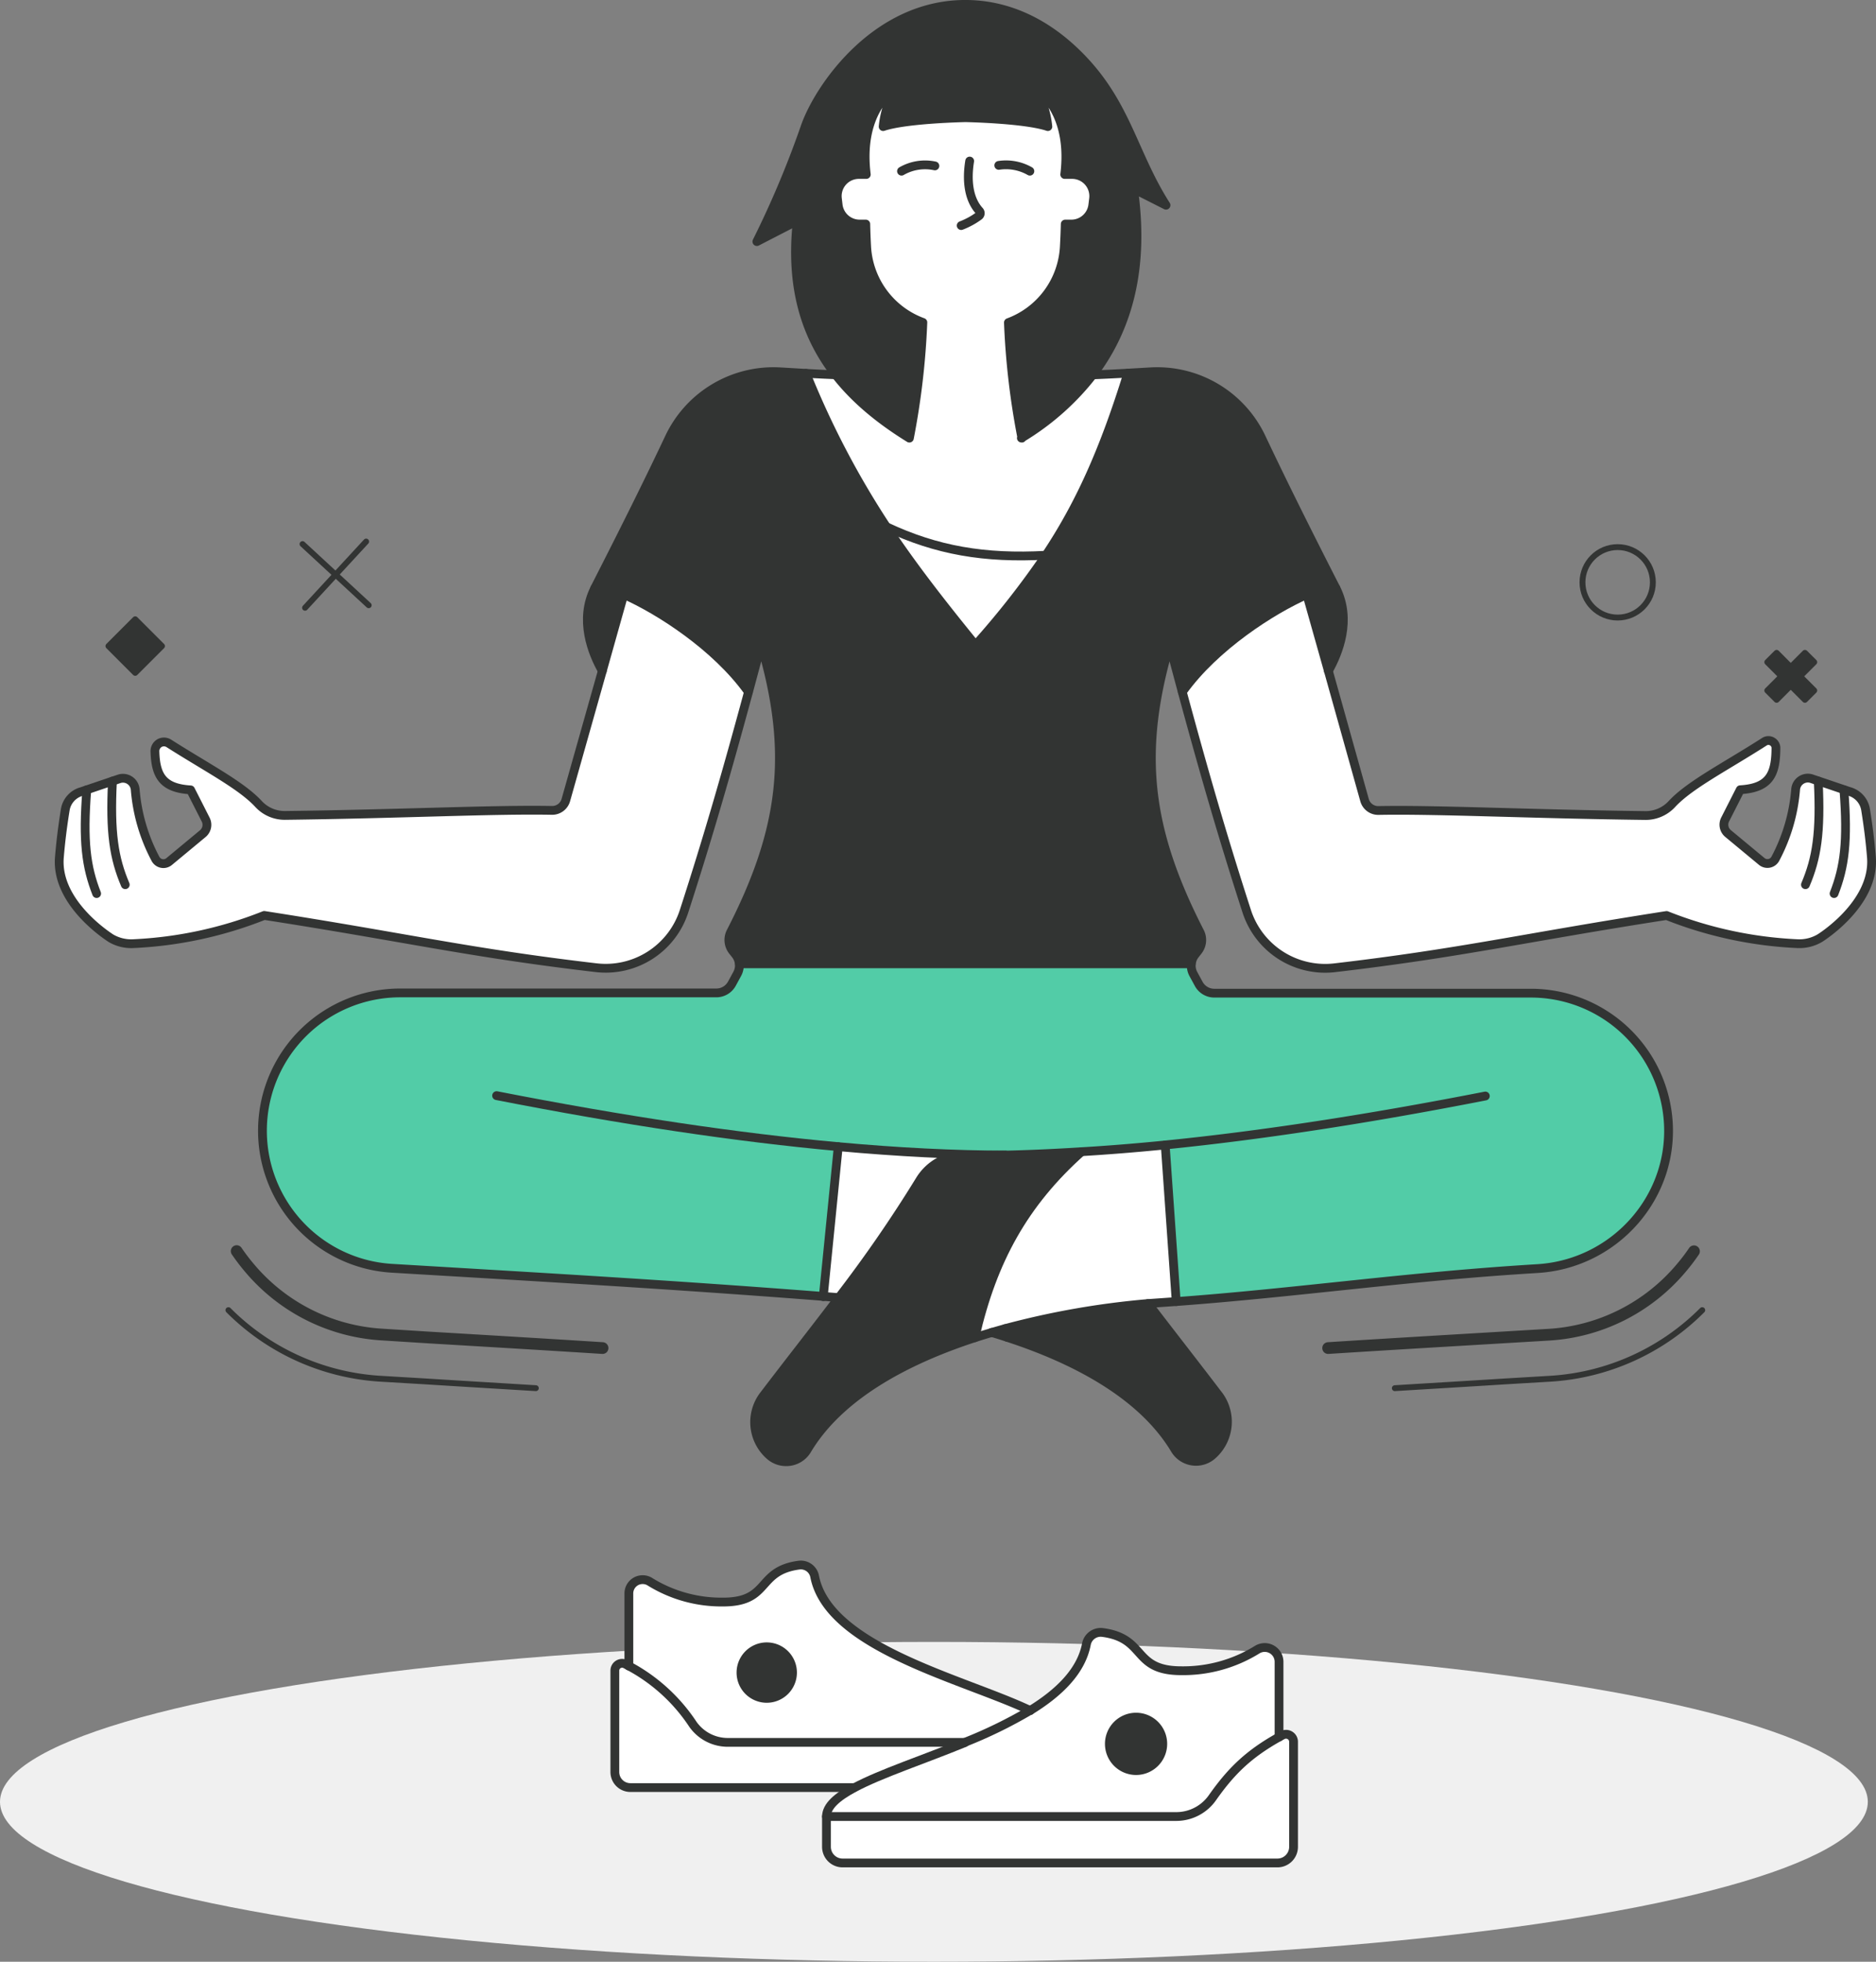 <svg xmlns="http://www.w3.org/2000/svg" viewBox="0 0 556.99 582.09"><rect x="0" y="0" width="556.99" height="582.09" fill="#808080" stroke="none"/><defs><style>.cls-1{fill:#f0f0f0;}.cls-2,.cls-6,.cls-8{fill:none;}.cls-2,.cls-6,.cls-7,.cls-8{stroke:#323433;stroke-linecap:round;stroke-linejoin:round;}.cls-2,.cls-7{stroke-width:1.74px;}.cls-3,.cls-7{fill:#323433;}.cls-4{fill:#fff;}.cls-5{fill:#52cca7;}.cls-6{stroke-width:2.61px;}.cls-8{stroke-width:3.48px;}</style></defs><title>Asset 18</title><g id="Layer_2" data-name="Layer 2"><g id="graphic"><ellipse class="cls-1" cx="277.28" cy="534.64" rx="277.28" ry="47.45"/><line class="cls-2" x1="89.82" y1="161.44" x2="109.47" y2="179.59"/><line class="cls-2" x1="90.57" y1="180.34" x2="108.71" y2="160.69"/><path class="cls-3" d="M396.64,174.54c-.5-1-3.84-.25-8.62,1.85-10.33,4.53-27.36,15.41-37,28.91-1.22-4.51-2.47-9.15-3.75-14-9.39,31.85-6.72,54.68,8.95,85.22a5.24,5.24,0,0,1-.59,5.7l-.78,1a5.18,5.18,0,0,0-1.14,2.76H219.55a5.29,5.29,0,0,0-1.14-2.76l-.79-1a5.24,5.24,0,0,1-.58-5.7c15.67-30.54,18.34-53.37,9-85.22-1.29,4.81-2.53,9.45-3.75,14-9.67-13.5-26.7-24.38-37-28.91-4.78-2.1-8.12-2.84-8.62-1.85h0c8.12-16,15.34-30.29,22.15-44.7a34.22,34.22,0,0,1,32.93-19.51l7.64.45a257.57,257.57,0,0,0,23.86,45.51c7.36,11.11,15.85,22.1,26.47,35.11l-5.72,14.76h11.65l-5.93-14.76a252.68,252.68,0,0,0,20.91-26.65c9.82-14.75,17.08-30.63,24.32-54l6.7-.39a34.2,34.2,0,0,1,32.93,19.51C381.31,144.25,388.52,158.58,396.64,174.54Z"/><path class="cls-4" d="M547.46,234.35l1.57.53a6.72,6.72,0,0,1,4.87,5.43c.81,5.12,1.35,9.4,1.73,14.09,1.13,13.84-15.25,23.94-15.29,24a11.94,11.94,0,0,1-6.8,1.65,119.82,119.82,0,0,1-38.76-8.37c-42.34,6.58-60.85,11.1-98.56,15.51a24.48,24.48,0,0,1-26.09-16.76c-7.29-22.52-12.92-42.16-19.14-65.1,9.67-13.5,26.7-24.38,37-28.91l6.38,22.68h0l10.79,38.32a4.21,4.21,0,0,0,4.13,3.07c17.53-.33,44.95,1.07,79.08,1.49a10.59,10.59,0,0,0,8-3.36c5.25-5.71,15.78-11,27.51-18.54a2.17,2.17,0,0,1,2.24-.08,2.2,2.2,0,0,1,1.13,1.93c0,7.74-1.76,12-10.59,12.48l-4.49,8.83a3.41,3.41,0,0,0,.86,4.16l10,8.29a2.66,2.66,0,0,0,4.07-.85,52.7,52.7,0,0,0,6-20.57,3.65,3.65,0,0,1,4.6-3.18l2.11.71Z"/><path class="cls-5" d="M248.88,340.24l-4.45,44.5h0c-44.83-3.48-82-5.6-128.16-8.35a40.89,40.89,0,0,1,2.43-81.7h94a5.26,5.26,0,0,0,4.6-2.72l1.6-2.94a5.19,5.19,0,0,0,.61-3H353.68a5.19,5.19,0,0,0,.61,3l1.6,2.94a5.26,5.26,0,0,0,4.6,2.72h94a40.89,40.89,0,0,1,40.65,36.55c2.49,23.27-15.36,43.77-38.72,45.18-38.81,2.34-71.14,7.13-107.24,9.78L346,339.74q-12.88,1.29-24.89,2-11.69.74-22.54,1Q275.59,342.67,248.88,340.24Z"/><path class="cls-3" d="M396.65,174.55c4.72,9.34.72,19.24-2.25,24.52L388,176.39c4.78-2.1,8.12-2.84,8.62-1.85Z"/><path class="cls-3" d="M362,414.24a13.18,13.18,0,0,1-2.11,17.59,7.29,7.29,0,0,1-11-1.71c-9.67-16.18-29.44-26.66-49.83-33.3h0c-.2-.86-.4-1.72-.61-2.58a243.71,243.71,0,0,1,42.42-7.44C347.29,395.22,354.22,404.05,362,414.24Z"/><path class="cls-4" d="M346,339.74l3.27,46.46-5.83.41-2.54.18a243.71,243.71,0,0,0-42.42,7.44c-1.34.37-2.67.75-4,1.15h0c-1.66.49-3.31,1-5,1.54h0c5.22-23,14.61-40,31.62-55.14Q333.06,341,346,339.74Z"/><path class="cls-3" d="M346.14,60.89,336.53,56c3.36,23.56-1.67,41.37-11.84,54.9a76.9,76.9,0,0,1-21.3,19,223.9,223.9,0,0,1-4-34.2A25.42,25.42,0,0,0,316,73.19c.12-2.24.22-4.47.27-6.71h1.82a6.41,6.41,0,0,0,6.37-5.66l.23-1.88a6.42,6.42,0,0,0-6.38-7.17h-2.19c1.26-10.25-.88-20.16-9.14-26.34a28.24,28.24,0,0,1,4.13,12.13c-6.94-2.31-24.45-2.64-24.45-2.64s-17.52.33-24.45,2.64a28.16,28.16,0,0,1,4.12-12.13c-8.25,6.18-10.4,16.09-9.13,26.34H255a6.41,6.41,0,0,0-6.37,7.17l.22,1.88a6.42,6.42,0,0,0,6.37,5.66h1.83c.05,2.24.14,4.47.26,6.71A25.42,25.42,0,0,0,274,95.67,226.51,226.51,0,0,1,270,130c-8.82-5.44-16.23-11.55-21.84-18.75-9.2-11.78-13.57-26.45-11.44-45.75l-12,6.18A287.25,287.25,0,0,0,239,37.78C242.9,26.38,259.76,1.3,286.61,1.3,299.45,1.3,310,7,318,14.26,334.33,29.16,335.76,44.62,346.14,60.89Z"/><path class="cls-4" d="M303.39,129.87a76.9,76.9,0,0,0,21.3-19l.4.29c3.23-.13,6.47-.29,9.77-.48-7.24,23.4-14.5,39.28-24.32,54-18.2,1-32.53-1.43-47.38-8.46a257.57,257.57,0,0,1-23.86-45.51c3,.16,5.91.31,8.84.42,5.61,7.2,13,13.31,21.84,18.75a226.51,226.51,0,0,0,4-34.28,25.42,25.42,0,0,1-16.61-22.48c-.12-2.24-.21-4.47-.26-6.71h-1.83a6.42,6.42,0,0,1-6.37-5.66l-.22-1.88A6.41,6.41,0,0,1,255,51.77h2.2c-1.27-10.25.88-20.16,9.13-26.34a28.16,28.16,0,0,0-4.12,12.13c6.93-2.31,24.45-2.64,24.45-2.64s17.51.33,24.45,2.64A28.24,28.24,0,0,0,307,25.43c8.26,6.18,10.4,16.09,9.14,26.34h2.19a6.42,6.42,0,0,1,6.38,7.17l-.23,1.88a6.41,6.41,0,0,1-6.37,5.66H316.3c-.05,2.24-.15,4.47-.27,6.71a25.42,25.42,0,0,1-16.6,22.48A223.9,223.9,0,0,0,303.39,129.87Z"/><path class="cls-4" d="M263.16,156.29c14.85,7,29.18,9.48,47.38,8.46a252.68,252.68,0,0,1-20.91,26.65C279,178.39,270.52,167.4,263.16,156.29Z"/><path class="cls-3" d="M321.06,341.78c-17,15.18-26.4,32.18-31.62,55.14h0c-20.39,6.64-40.16,17.12-49.83,33.3a7.19,7.19,0,0,1-6.22,3.5,7.31,7.31,0,0,1-4.8-1.79,13.16,13.16,0,0,1-2.1-17.58c8.32-10.92,15.69-20.28,22.5-29.25h0a400,400,0,0,0,24.13-34.89,15.31,15.31,0,0,1,13.14-7.38q6,0,12.25-.1Q309.38,342.51,321.06,341.78Z"/><path class="cls-4" d="M299,396.81h0c-1.53-.5-3.08-1-4.62-1.44,1.34-.4,2.67-.78,4-1.15C298.64,395.09,298.84,396,299,396.81Z"/><polygon class="cls-3" points="289.63 191.4 295.56 206.16 283.91 206.16 289.63 191.4"/><path class="cls-4" d="M298.52,342.73q-6.25.13-12.25.1a15.31,15.31,0,0,0-13.14,7.38A400,400,0,0,1,249,385.1h0l-4.56-.36h0l4.45-44.5Q275.63,342.69,298.52,342.73Z"/><path class="cls-4" d="M33.39,231.77l2.11-.71a3.66,3.66,0,0,1,4.6,3.18,52.7,52.7,0,0,0,6,20.57,2.66,2.66,0,0,0,4.07.85l10-8.29a3.41,3.41,0,0,0,.86-4.16l-4.49-8.83c-8.4-.5-10.37-4.33-10.58-11.37a2.76,2.76,0,0,1,1.4-2.47,2.72,2.72,0,0,1,2.83.07c11.38,7.22,21.52,12.41,26.64,18a10.58,10.58,0,0,0,8,3.36c34.14-.42,61.54-1.82,79.08-1.49a4.21,4.21,0,0,0,4.13-3.07l10.79-38.32,6.38-22.68c10.33,4.53,27.36,15.41,37,28.91-6.22,22.95-11.85,42.59-19.15,65.12A24.45,24.45,0,0,1,177,287.16c-37.71-4.41-56.23-8.93-98.56-15.51A119.82,119.82,0,0,1,39.7,280a11.94,11.94,0,0,1-6.81-1.65s-16.43-10.13-15.3-24c.39-4.69.92-9,1.74-14.09a6.72,6.72,0,0,1,4.87-5.43l1.57-.53Z"/><path class="cls-3" d="M185.21,176.39l-6.38,22.68c-3-5.27-7-15.18-2.24-24.53C177.09,173.55,180.43,174.29,185.21,176.39Z"/><path class="cls-6" d="M303.4,130v-.08a223.9,223.9,0,0,1-4-34.2A25.42,25.42,0,0,0,316,73.19c.12-2.24.22-4.47.27-6.71h1.82a6.41,6.41,0,0,0,6.37-5.66l.23-1.88a6.42,6.42,0,0,0-6.38-7.17h-2.19c1.26-10.25-.88-20.16-9.14-26.34a28.24,28.24,0,0,1,4.13,12.13c-6.94-2.31-24.45-2.64-24.45-2.64s-17.52.33-24.45,2.64a28.16,28.16,0,0,1,4.12-12.13c-8.25,6.18-10.4,16.09-9.13,26.34H255a6.41,6.41,0,0,0-6.37,7.17l.22,1.88a6.42,6.42,0,0,0,6.37,5.66h1.83c.05,2.24.14,4.47.26,6.71A25.42,25.42,0,0,0,274,95.67,226.51,226.51,0,0,1,270,130c-8.82-5.44-16.23-11.55-21.84-18.75-9.2-11.78-13.57-26.45-11.44-45.75l-12,6.18A287.25,287.25,0,0,0,239,37.78C242.9,26.38,259.76,1.3,286.61,1.3,299.45,1.3,310,7,318,14.26c16.38,14.9,17.81,30.36,28.19,46.63L336.53,56c3.36,23.56-1.67,41.37-11.84,54.9a76.9,76.9,0,0,1-21.3,19l-.14.08"/><path class="cls-6" d="M287.9,47.79c-.92,5.65-.36,11.25,2.89,14.81a1,1,0,0,1-.14,1.46,22.41,22.41,0,0,1-5.27,2.87"/><path class="cls-6" d="M267.66,50.79a14,14,0,0,1,9.91-1.56"/><path class="cls-6" d="M305.77,50.79a14.28,14.28,0,0,0-9.23-1.72"/><path class="cls-6" d="M248.14,111.2c-2.93-.11-5.86-.26-8.84-.42l-7.64-.45a34.22,34.22,0,0,0-32.93,19.51c-6.81,14.41-14,28.74-22.15,44.7h0"/><path class="cls-6" d="M325.09,111.2c3.23-.13,6.47-.29,9.77-.48l6.7-.39a34.2,34.2,0,0,1,32.93,19.51c6.82,14.41,14,28.74,22.15,44.7"/><path class="cls-6" d="M178.83,199.07c-3-5.27-7-15.18-2.24-24.53.5-1,3.84-.25,8.62,1.85,10.33,4.53,27.36,15.41,37,28.91"/><path class="cls-6" d="M394.4,199.07c3-5.28,7-15.18,2.25-24.52h0c-.5-1-3.84-.25-8.62,1.85-10.33,4.53-27.36,15.41-37,28.91"/><path class="cls-6" d="M33.39,231.77c-.77,15.37.47,22.91,3.8,30.74"/><path class="cls-6" d="M539.84,231.77c.77,15.37-.47,22.91-3.8,30.74"/><path class="cls-6" d="M25.77,234.35c-1.2,15.31-.18,22.88,2.92,30.79"/><path class="cls-6" d="M547.46,234.35c1.2,15.31.18,22.88-2.92,30.79"/><path class="cls-6" d="M185.21,176.39l-6.38,22.68L168,237.39a4.21,4.21,0,0,1-4.13,3.07c-17.54-.33-44.94,1.07-79.08,1.49a10.58,10.58,0,0,1-8-3.36c-5.12-5.57-15.26-10.76-26.64-18a2.72,2.72,0,0,0-2.83-.07A2.76,2.76,0,0,0,46,223c.21,7,2.18,10.87,10.58,11.37l4.49,8.83a3.41,3.41,0,0,1-.86,4.16l-10,8.29a2.66,2.66,0,0,1-4.07-.85,52.7,52.7,0,0,1-6-20.57,3.66,3.66,0,0,0-4.6-3.18l-2.11.71-7.62,2.58-1.57.53a6.72,6.72,0,0,0-4.87,5.43c-.82,5.12-1.35,9.4-1.74,14.09-1.13,13.84,15.26,23.94,15.3,24A11.94,11.94,0,0,0,39.7,280a119.82,119.82,0,0,0,38.75-8.37c42.33,6.58,60.85,11.1,98.56,15.51a24.45,24.45,0,0,0,26.08-16.74c7.3-22.53,12.93-42.17,19.15-65.12,1.22-4.51,2.46-9.15,3.75-14,9.39,31.85,6.72,54.68-9,85.22a5.24,5.24,0,0,0,.58,5.7l.79,1a5.29,5.29,0,0,1,1.14,2.76,5.19,5.19,0,0,1-.61,3l-1.6,2.94a5.26,5.26,0,0,1-4.6,2.72h-94a40.89,40.89,0,0,0-2.43,81.7c46.15,2.75,83.33,4.87,128.16,8.35l4.56.36"/><polyline class="cls-6" points="219.55 285.98 353.68 285.98 353.68 285.98"/><path class="cls-6" d="M294.42,395.38c1.34-.4,2.67-.78,4-1.15a243.71,243.71,0,0,1,42.42-7.44l2.54-.18,5.83-.41c36.1-2.65,68.43-7.44,107.24-9.78,23.36-1.41,41.21-21.91,38.72-45.18a40.89,40.89,0,0,0-40.65-36.55h-94a5.26,5.26,0,0,1-4.6-2.72l-1.6-2.94a5.25,5.25,0,0,1,.53-5.81l.78-1a5.24,5.24,0,0,0,.59-5.7c-15.67-30.54-18.34-53.37-8.95-85.22,1.28,4.81,2.53,9.45,3.75,14,6.22,22.94,11.85,42.58,19.14,65.1a24.48,24.48,0,0,0,26.09,16.76c37.71-4.41,56.22-8.93,98.56-15.51A119.82,119.82,0,0,0,533.54,280a11.94,11.94,0,0,0,6.8-1.65s16.42-10.13,15.29-24c-.38-4.69-.92-9-1.73-14.09a6.72,6.72,0,0,0-4.87-5.43l-1.57-.53-7.62-2.58-2.11-.71a3.65,3.65,0,0,0-4.6,3.18,52.7,52.7,0,0,1-6,20.57,2.66,2.66,0,0,1-4.07.85l-10-8.29a3.41,3.41,0,0,1-.86-4.16l4.49-8.83c8.83-.52,10.56-4.74,10.59-12.48A2.2,2.2,0,0,0,526.1,220a2.17,2.17,0,0,0-2.24.08c-11.73,7.51-22.26,12.83-27.51,18.54a10.59,10.59,0,0,1-8,3.36c-34.13-.42-61.55-1.82-79.08-1.49a4.21,4.21,0,0,1-4.13-3.07L394.4,199.07h0L388,176.39"/><path class="cls-6" d="M441,325.21c-35.11,6.87-66.72,11.69-95.09,14.53q-12.88,1.29-24.89,2-11.69.74-22.54,1-6.25.13-12.25.1a15.31,15.31,0,0,0-13.14,7.38A400,400,0,0,1,249,385.1h0c-6.81,9-14.18,18.33-22.5,29.25a13.16,13.16,0,0,0,2.1,17.58,7.31,7.31,0,0,0,4.8,1.79,7.19,7.19,0,0,0,6.22-3.5c9.67-16.18,29.44-26.66,49.83-33.3,1.66-.54,3.31-1.05,5-1.54"/><path class="cls-6" d="M321.06,341.78c-17,15.18-26.4,32.18-31.62,55.14"/><polyline class="cls-6" points="345.95 339.74 349.22 386.2 349.22 386.2"/><path class="cls-6" d="M147.44,325.1c37.76,7.39,71.46,12.41,101.44,15.14q26.75,2.44,49.64,2.49"/><path class="cls-6" d="M340.85,386.79c6.44,8.43,13.37,17.26,21.14,27.45a13.18,13.18,0,0,1-2.11,17.59,7.29,7.29,0,0,1-11-1.71c-9.67-16.18-29.44-26.66-49.83-33.3-1.53-.5-3.08-1-4.62-1.44h0"/><path class="cls-6" d="M298.43,394.23c.21.86.41,1.72.61,2.58"/><line class="cls-6" x1="248.88" y1="340.24" x2="244.43" y2="384.74"/><path class="cls-6" d="M239.3,110.78a257.57,257.57,0,0,0,23.86,45.51c7.36,11.11,15.85,22.1,26.47,35.11a252.68,252.68,0,0,0,20.91-26.65c9.82-14.75,17.08-30.63,24.32-54"/><polygon class="cls-6" points="289.63 191.4 283.91 206.16 295.56 206.16 289.63 191.4"/><path class="cls-6" d="M263.16,156.29c14.85,7,29.18,9.48,47.38,8.46"/><path class="cls-4" d="M384.06,516.83V548a4.79,4.79,0,0,1-4.79,4.78H250.17a4.79,4.79,0,0,1-4.79-4.78V539h103.9A13.11,13.11,0,0,0,360,533.38c5.59-8,10.77-13,19.73-18l1-.55A2.23,2.23,0,0,1,384.06,516.83Z"/><path class="cls-4" d="M379.75,493.08v22.34c-9,5-14.14,10-19.73,18A13.11,13.11,0,0,1,349.28,539H245.38c0-3.08,3.18-5.83,8.25-8.54,7.94-4.23,20.52-8.33,32.8-13.37h0a137,137,0,0,0,19.43-9.49h0c8.66-5.33,15.18-11.71,16.71-19.75a4.31,4.31,0,0,1,4.85-3.4c13.05,1.75,8.72,11.34,23.29,11.34a41.69,41.69,0,0,0,22.51-6.23A4.25,4.25,0,0,1,379.75,493.08Zm-34.52,24.36a7.93,7.93,0,1,0-7.93,7.93A7.93,7.93,0,0,0,345.23,517.44Z"/><path class="cls-3" d="M337.3,509.51a7.93,7.93,0,1,1-7.93,7.93A7.93,7.93,0,0,1,337.3,509.51Z"/><path class="cls-4" d="M305.86,507.55A137,137,0,0,1,286.43,517H216.1a12.67,12.67,0,0,1-10.37-5.38,52.24,52.24,0,0,0-19-17.32h0V472.8a4.09,4.09,0,0,1,6.3-3.45,40.28,40.28,0,0,0,21.71,6c14.05,0,9.88-9.26,22.47-10.95a4.18,4.18,0,0,1,4.67,3.29C245.93,489,286.33,498.23,305.86,507.55Zm-70.55-11.26a7.65,7.65,0,1,0-7.66,7.65A7.65,7.65,0,0,0,235.31,496.29Z"/><path class="cls-4" d="M216.1,517h70.33c-12.28,5-24.86,9.14-32.8,13.37H187.17a4.61,4.61,0,0,1-4.62-4.61V495.7a2.15,2.15,0,0,1,3.19-1.89c.33.17.65.35,1,.53a52.24,52.24,0,0,1,19,17.32A12.67,12.67,0,0,0,216.1,517Z"/><path class="cls-3" d="M227.65,488.64a7.65,7.65,0,1,1-7.64,7.65A7.65,7.65,0,0,1,227.65,488.64Z"/><path class="cls-6" d="M379.75,515.42l1-.55a2.23,2.23,0,0,1,3.31,2V548a4.79,4.79,0,0,1-4.79,4.78H250.17a4.79,4.79,0,0,1-4.79-4.78V539h103.9A13.11,13.11,0,0,0,360,533.38C365.61,525.42,370.79,520.43,379.75,515.42Z"/><path class="cls-6" d="M305.86,507.55c8.66-5.33,15.18-11.71,16.71-19.75a4.31,4.31,0,0,1,4.85-3.4c13.05,1.75,8.72,11.34,23.29,11.34a41.69,41.69,0,0,0,22.51-6.23,4.25,4.25,0,0,1,6.53,3.57v22.34"/><path class="cls-6" d="M286.43,517a137,137,0,0,0,19.43-9.49"/><path class="cls-6" d="M245.38,539c0-3.08,3.18-5.83,8.25-8.54,7.94-4.23,20.52-8.33,32.8-13.37"/><path class="cls-6" d="M345.23,517.44a7.93,7.93,0,1,0-7.93,7.93A7.93,7.93,0,0,0,345.23,517.44Z"/><path class="cls-6" d="M253.63,530.41H187.17a4.61,4.61,0,0,1-4.62-4.61V495.7a2.15,2.15,0,0,1,3.19-1.89c.33.17.65.35,1,.53a52.24,52.24,0,0,1,19,17.32A12.67,12.67,0,0,0,216.1,517h70.33"/><path class="cls-6" d="M305.86,507.55h0c-19.53-9.32-59.93-18.54-64-39.85a4.18,4.18,0,0,0-4.67-3.29c-12.59,1.69-8.42,10.95-22.47,10.95a40.28,40.28,0,0,1-21.71-6,4.09,4.09,0,0,0-6.3,3.45v21.54"/><path class="cls-6" d="M220,496.29a7.65,7.65,0,1,1,7.64,7.65A7.64,7.64,0,0,1,220,496.29Z"/><polygon class="cls-7" points="535.89 193.71 538.66 196.47 534.45 200.68 538.66 204.89 535.89 207.66 531.68 203.45 527.48 207.66 524.71 204.89 528.92 200.68 524.71 196.47 527.48 193.71 531.68 197.92 535.89 193.71"/><circle class="cls-2" cx="480.29" cy="172.79" r="10.45"/><rect class="cls-7" x="34.52" y="186.07" width="11.25" height="11.25" transform="translate(-123.79 84.54) rotate(-45)"/><path class="cls-8" d="M178.9,400c-16.82-1.07-33.69-2.07-51.68-3.14L113.61,396a55.72,55.72,0,0,1-39.53-19.77,58.81,58.81,0,0,1-3.81-5"/><path class="cls-8" d="M394.33,400c16.81-1.07,33.69-2.07,51.67-3.14l13.62-.81a55.71,55.71,0,0,0,39.52-19.77,56.81,56.81,0,0,0,3.81-5"/><path class="cls-2" d="M159.09,411.9c-10.62-.65-21.41-1.29-32.64-2l-13.63-.81a69.67,69.67,0,0,1-45-20.34"/><path class="cls-2" d="M414.13,411.9c10.62-.65,21.42-1.29,32.65-2l13.62-.81a69.67,69.67,0,0,0,45-20.34"/></g></g></svg>
